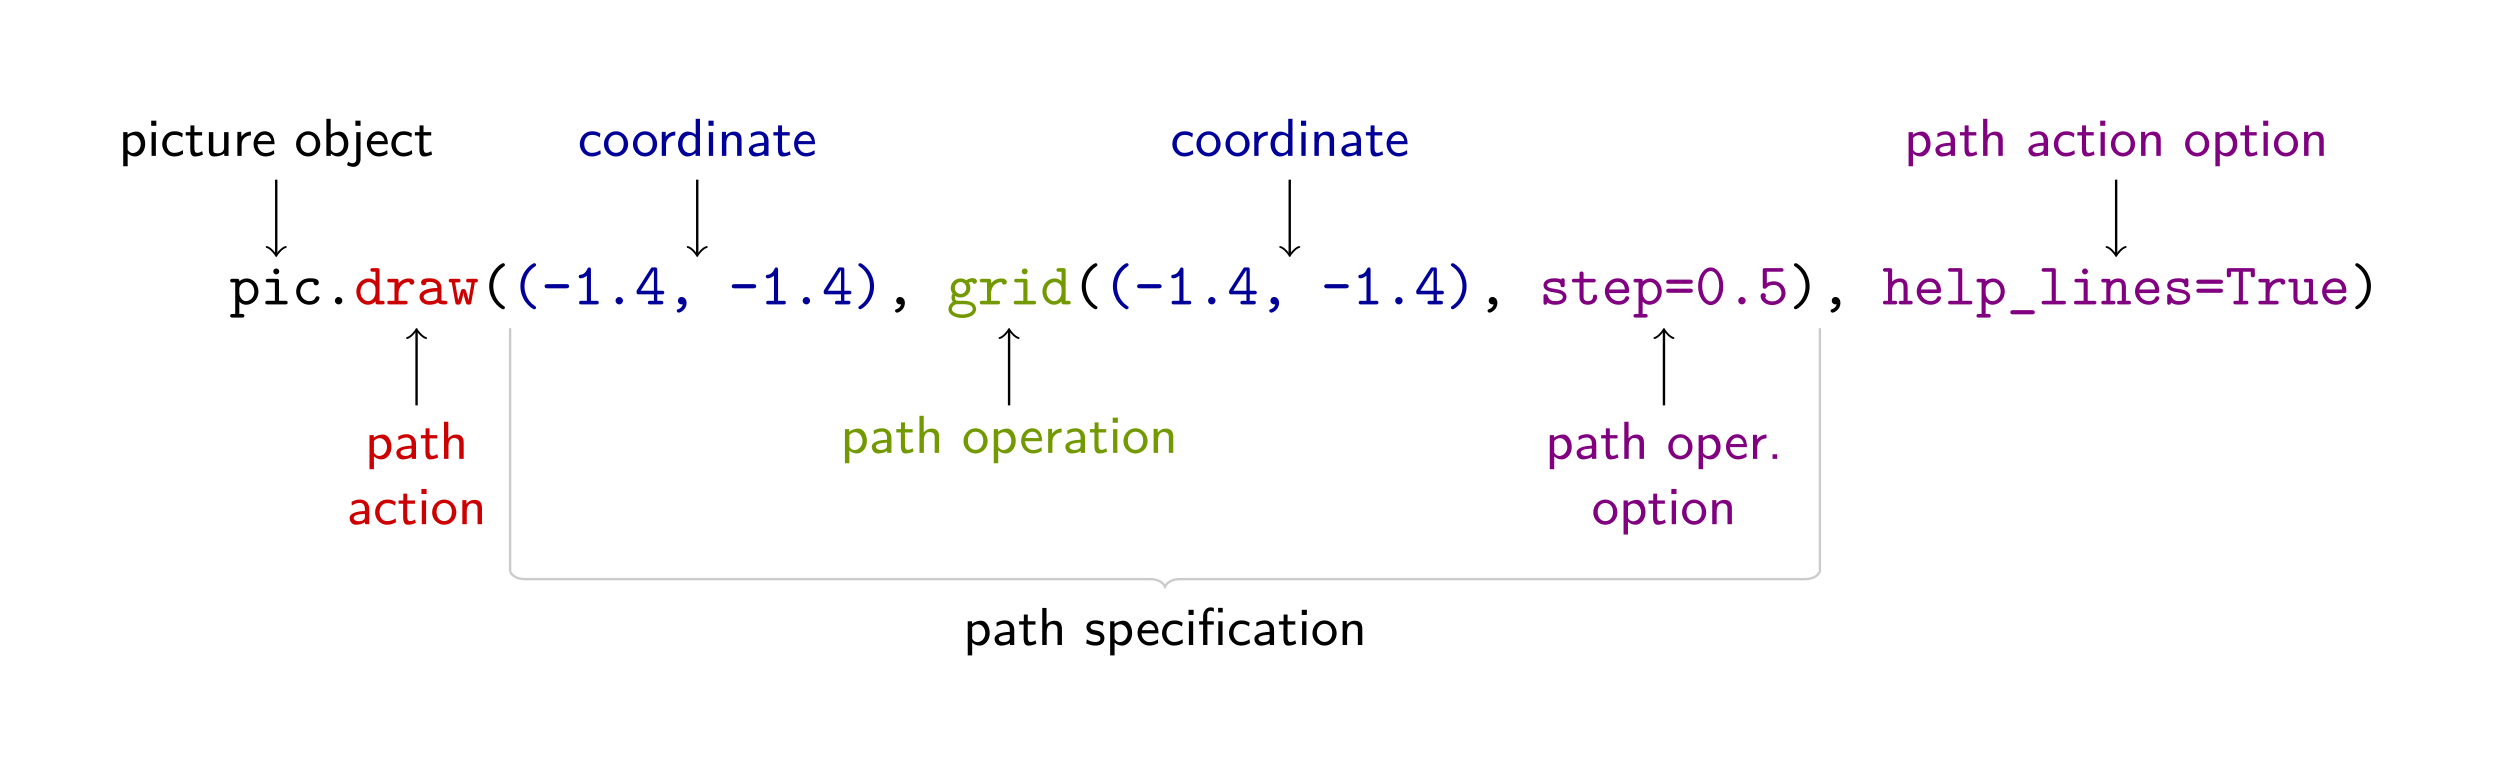 <?xml version="1.0" encoding="UTF-8" standalone="no"?>
<!DOCTYPE svg PUBLIC "-//W3C//DTD SVG 1.1//EN" "http://www.w3.org/Graphics/SVG/1.1/DTD/svg11.dtd">
<svg xmlns="http://www.w3.org/2000/svg" xmlns:xlink="http://www.w3.org/1999/xlink" version="1.1" width="419.31pt" height="129.85pt" viewBox="0 0 419.31 129.85">
<g enable-background="new">
<symbol id="font_0_54">
<path d="M .476 .438 C .476 .561 .387 .659 .281 .659 C .233 .659 .188 .641 .154 .61 C .154 .639 .152 .653 .114 .653 L .041 .653 C .025 .653 0 .653 0 .622 C 0 .592 .026 .592 .04 .592 L .085 .592 L .085 .061 L .041 .061 C .025 .061 0 .061 0 .03 C 0 0 .026 0 .04 0 L .199 0 C .213 0 .239 0 .239 .03 C .239 .061 .214 .061 .198 .061 L .154 .061 L .154 .267 C .195 .225 .238 .216 .27 .216 C .379 .216 .476 .311 .476 .438 M .407 .438 C .407 .342 .337 .277 .267 .277 C .189 .277 .154 .365 .154 .413 L .154 .486 C .154 .545 .212 .598 .275 .598 C .349 .598 .407 .525 .407 .438 Z "/>
</symbol>
<symbol id="font_0_42">
<path d="M .377 .03 C .377 .061 .351 .061 .336 .061 L .231 .061 L .231 .39 C .231 .421 .225 .431 .191 .431 L .049 .431 C .034 .431 .008 .431 .008 .401 C .008 .37 .034 .37 .049 .37 L .162 .37 L .162 .061 L .041 .061 C .025 .061 0 .061 0 .03 C 0 0 .026 0 .041 0 L .336 0 C .351 0 .377 0 .377 .03 M .235 .555 C .235 .583 .213 .605 .185 .605 C .157 .605 .135 .583 .135 .555 C .135 .527 .157 .505 .185 .505 C .213 .505 .235 .527 .235 .555 Z "/>
</symbol>
<symbol id="font_0_2b">
<path d="M .393 .115 C .393 .143 .364 .143 .358 .143 C .342 .143 .332 .141 .325 .121 C .319 .108 .3 .061 .226 .061 C .141 .061 .069 .131 .069 .222 C .069 .27 .097 .385 .232 .385 C .253 .385 .292 .385 .292 .376 C .293 .341 .312 .327 .336 .327 C .36 .327 .381 .344 .381 .373 C .381 .446 .277 .446 .232 .446 C .06 .446 0 .31 0 .222 C 0 .102 .094 0 .22 0 C .359 0 .393 .098 .393 .115 Z "/>
</symbol>
<use xlink:href="#font_0_54" transform="matrix(9.963,0,0,-9.963,38.605,53.267)"/>
<use xlink:href="#font_0_42" transform="matrix(9.963,0,0,-9.963,44.492,51.055)"/>
<use xlink:href="#font_0_2b" transform="matrix(9.963,0,0,-9.963,49.673,51.115)"/>
<symbol id="font_0_58">
<path d="M .125 .062 C .125 .099 .095 .125 .063 .125 C .025 .125 0 .094 0 .063 C 0 .026 .03 0 .062 0 C .1 0 .125 .031 .125 .062 Z "/>
</symbol>
<use xlink:href="#font_0_58" transform="matrix(9.963,0,0,-9.963,56.17,51.055)"/>
<symbol id="font_0_2f">
<path d="M .476 .037 C .476 .067 .45 .067 .436 .067 L .391 .067 L .391 .576 C .391 .607 .385 .617 .351 .617 L .278 .617 C .262 .617 .237 .617 .237 .586 C .237 .556 .263 .556 .277 .556 L .322 .556 L .322 .398 C .289 .427 .248 .443 .205 .443 C .096 .443 0 .348 0 .221 C 0 .097 .09 0 .196 0 C .252 0 .294 .027 .322 .056 C .322 .02 .322 .006 .362 .006 L .435 .006 C .451 .006 .476 .006 .476 .037 M .322 .2 C .322 .144 .277 .061 .2 .061 C .129 .061 .069 .132 .069 .221 C .069 .317 .139 .382 .209 .382 C .273 .382 .322 .326 .322 .271 L .322 .2 Z "/>
</symbol>
<symbol id="font_0_60">
<path d="M .455 .375 C .455 .395 .443 .437 .36 .437 C .309 .437 .245 .419 .19 .356 L .19 .39 C .19 .421 .184 .431 .15 .431 L .04 .431 C .025 .431 0 .431 0 .401 C 0 .37 .024 .37 .04 .37 L .121 .37 L .121 .061 L .04 .061 C .025 .061 0 .061 0 .031 C 0 0 .024 0 .04 0 L .301 0 C .316 0 .342 0 .342 .03 C .342 .061 .316 .061 .301 .061 L .19 .061 L .19 .186 C .19 .28 .249 .376 .37 .376 C .371 .352 .388 .332 .413 .332 C .435 .332 .455 .348 .455 .375 Z "/>
</symbol>
<symbol id="font_0_1c">
<path d="M .469 .037 C .469 .067 .444 .067 .429 .067 C .387 .067 .377 .072 .369 .075 L .369 .291 C .369 .362 .315 .446 .171 .446 C .128 .446 .026 .446 .026 .373 C .026 .343 .047 .327 .071 .327 C .086 .327 .114 .336 .115 .373 C .115 .381 .116 .382 .136 .384 C .15 .385 .163 .385 .172 .385 C .248 .385 .3 .354 .3 .283 C .123 .28 0 .23 0 .134 C 0 .065 .063 0 .165 0 C .202 0 .264 .007 .311 .038 C .333 .007 .381 .006 .419 .006 C .447 .006 .469 .006 .469 .037 M .3 .14 C .3 .117 .3 .096 .261 .078 C .225 .061 .18 .061 .172 .061 C .11 .061 .069 .095 .069 .134 C .069 .183 .155 .22 .3 .224 L .3 .14 Z "/>
</symbol>
<symbol id="font_0_72">
<path d="M .492 .405 C .492 .435 .468 .435 .45 .435 L .335 .435 C .317 .435 .293 .435 .293 .405 C .293 .374 .316 .374 .335 .374 L .384 .374 L .334 .076 L .333 .076 C .329 .102 .316 .148 .304 .189 C .286 .252 .283 .263 .248 .263 C .238 .263 .219 .263 .208 .241 C .205 .234 .165 .096 .161 .076 L .16 .076 L .108 .374 L .157 .374 C .175 .374 .199 .374 .199 .404 C .199 .435 .176 .435 .157 .435 L .042 .435 C .024 .435 0 .435 0 .405 C 0 .374 .021 .374 .051 .374 L .111 .038 C .115 .015 .118 0 .158 0 C .198 0 .201 .009 .219 .07 C .244 .158 .245 .172 .248 .194 L .249 .194 C .254 .142 .291 .025 .295 .017 C .307 0 .325 0 .337 0 C .374 0 .377 .016 .381 .038 L .441 .374 C .471 .374 .492 .374 .492 .405 Z "/>
</symbol>
<use xlink:href="#font_0_2f" transform="matrix(9.963,0,0,-9.963,59.766,51.115)" fill="#cc0000"/>
<use xlink:href="#font_0_60" transform="matrix(9.963,0,0,-9.963,64.956,51.055)" fill="#cc0000"/>
<use xlink:href="#font_0_1c" transform="matrix(9.963,0,0,-9.963,70.366,51.115)" fill="#cc0000"/>
<use xlink:href="#font_0_72" transform="matrix(9.963,0,0,-9.963,75.257,51.095)" fill="#cc0000"/>
<symbol id="font_0_55">
<path d="M .264 .028 C .264 .043 .257 .047 .239 .059 C .115 .143 .069 .276 .069 .388 C .069 .488 .107 .627 .241 .718 C .257 .729 .264 .733 .264 .748 C .264 .756 .259 .776 .233 .776 C .204 .776 0 .644 0 .388 C 0 .269 .046 .179 .081 .129 C .134 .056 .209 0 .233 0 C .259 0 .264 .02 .264 .028 Z "/>
</symbol>
<use xlink:href="#font_0_55" transform="matrix(9.963,0,0,-9.963,82.053,51.872)"/>
<symbol id="font_0_40">
<path d="M .412 .035 C .412 .07 .377 .07 .365 .07 L .047 .07 C .035 .07 0 .07 0 .035 C 0 0 .035 0 .047 0 L .365 0 C .377 0 .412 0 .412 .035 Z "/>
</symbol>
<symbol id="font_0_52">
<path d="M .337 .03 C .337 .061 .313 .061 .297 .061 L .206 .061 L .206 .581 C .206 .597 .206 .622 .176 .622 C .157 .622 .151 .61 .146 .598 C .108 .513 .056 .502 .037 .5 C .021 .499 0 .497 0 .469 C 0 .444 .018 .439 .033 .439 C .052 .439 .093 .445 .137 .483 L .137 .061 L .046 .061 C .03 .061 .006 .061 .006 .03 C .006 0 .031 0 .046 0 L .297 0 C .312 0 .337 0 .337 .03 Z "/>
</symbol>
<symbol id="font_0_39">
<path d="M .466 .199 C .466 .23 .442 .23 .426 .23 L .348 .23 L .348 .582 C .348 .615 .341 .623 .307 .623 L .279 .623 C .255 .623 .25 .622 .237 .602 L .009 .244 C 0 .231 0 .229 0 .209 C 0 .176 .009 .169 .04 .169 L .292 .169 L .292 .061 L .23 .061 C .214 .061 .19 .061 .19 .03 C .19 0 .215 0 .23 0 L .41 0 C .425 0 .45 0 .45 .03 C .45 .061 .426 .061 .41 .061 L .348 .061 L .348 .169 L .426 .169 C .441 .169 .466 .169 .466 .199 M .292 .23 L .07 .23 L .292 .579 L .292 .23 Z "/>
</symbol>
<symbol id="font_0_2d">
<path d="M .166 .164 C .166 .225 .127 .264 .083 .264 C .043 .264 .02 .234 .02 .202 C .02 .164 .049 .139 .082 .139 C .088 .139 .095 .14 .102 .142 C .087 .08 .04 .064 .028 .06 C .018 .057 0 .052 0 .032 C 0 .017 .015 0 .032 0 C .064 0 .166 .054 .166 .164 Z "/>
</symbol>
<symbol id="font_0_56">
<path d="M .264 .388 C .264 .507 .218 .597 .183 .647 C .13 .72 .055 .776 .031 .776 C .006 .776 0 .756 0 .748 C 0 .733 .011 .726 .016 .723 C .18 .614 .195 .453 .195 .388 C .195 .288 .158 .149 .023 .058 C .008 .048 0 .043 0 .028 C 0 .02 .006 0 .031 0 C .06 0 .264 .132 .264 .388 Z "/>
</symbol>
<use xlink:href="#font_0_55" transform="matrix(9.963,0,0,-9.963,87.283,51.872)" fill="#000099"/>
<use xlink:href="#font_0_40" transform="matrix(9.963,0,0,-9.963,91.347,48.355)" fill="#000099"/>
<use xlink:href="#font_0_52" transform="matrix(9.963,0,0,-9.963,97.066,51.055)" fill="#000099"/>
<use xlink:href="#font_0_58" transform="matrix(9.963,0,0,-9.963,103.243,51.055)" fill="#000099"/>
<use xlink:href="#font_0_39" transform="matrix(9.963,0,0,-9.963,106.769,51.055)" fill="#000099"/>
<use xlink:href="#font_0_2d" transform="matrix(9.963,0,0,-9.963,113.504,52.44)" fill="#000099"/>
<use xlink:href="#font_0_40" transform="matrix(9.963,0,0,-9.963,122.729,48.355)" fill="#000099"/>
<use xlink:href="#font_0_52" transform="matrix(9.963,0,0,-9.963,128.448,51.055)" fill="#000099"/>
<use xlink:href="#font_0_58" transform="matrix(9.963,0,0,-9.963,134.625,51.055)" fill="#000099"/>
<use xlink:href="#font_0_39" transform="matrix(9.963,0,0,-9.963,138.152,51.055)" fill="#000099"/>
<use xlink:href="#font_0_56" transform="matrix(9.963,0,0,-9.963,143.97,51.872)" fill="#000099"/>
<use xlink:href="#font_0_2d" transform="matrix(9.963,0,0,-9.963,150.118,52.44)"/>
<symbol id="font_0_3b">
<path d="M .48 .617 C .48 .64 .461 .671 .407 .671 C .396 .671 .347 .67 .301 .636 C .285 .647 .25 .666 .204 .666 C .11 .666 .039 .591 .039 .506 C .039 .463 .056 .43 .071 .411 C .06 .395 .051 .373 .051 .343 C .051 .308 .065 .283 .074 .271 C 0 .226 0 .158 0 .147 C 0 .061 .105 0 .233 0 C .361 0 .466 .062 .466 .147 C .466 .184 .448 .234 .397 .261 C .384 .268 .342 .29 .252 .29 L .182 .29 C .174 .29 .161 .29 .153 .292 C .138 .292 .132 .292 .12 .306 C .109 .32 .108 .342 .108 .342 C .108 .346 .11 .36 .114 .37 C .117 .368 .155 .345 .204 .345 C .296 .345 .369 .417 .369 .506 C .369 .536 .36 .565 .343 .593 C .364 .605 .388 .609 .401 .61 C .407 .583 .43 .576 .44 .576 C .457 .576 .48 .588 .48 .617 M .3 .506 C .3 .449 .256 .405 .204 .405 C .15 .405 .108 .452 .108 .505 C .108 .562 .152 .606 .204 .606 C .258 .606 .3 .559 .3 .506 M .408 .147 C .408 .103 .333 .06 .233 .06 C .133 .06 .058 .103 .058 .147 C .058 .165 .067 .197 .099 .217 C .124 .233 .133 .233 .206 .233 C .295 .233 .408 .233 .408 .147 Z "/>
</symbol>
<use xlink:href="#font_0_3b" transform="matrix(9.963,0,0,-9.963,159.075,53.336)" fill="#739900"/>
<use xlink:href="#font_0_60" transform="matrix(9.963,0,0,-9.963,164.335,51.055)" fill="#739900"/>
<use xlink:href="#font_0_42" transform="matrix(9.963,0,0,-9.963,170.024,51.055)" fill="#739900"/>
<use xlink:href="#font_0_2f" transform="matrix(9.963,0,0,-9.963,174.836,51.115)" fill="#739900"/>
<use xlink:href="#font_0_55" transform="matrix(9.963,0,0,-9.963,181.432,51.872)"/>
<use xlink:href="#font_0_55" transform="matrix(9.963,0,0,-9.963,186.662,51.872)" fill="#000099"/>
<use xlink:href="#font_0_40" transform="matrix(9.963,0,0,-9.963,190.726,48.355)" fill="#000099"/>
<use xlink:href="#font_0_52" transform="matrix(9.963,0,0,-9.963,196.445,51.055)" fill="#000099"/>
<use xlink:href="#font_0_58" transform="matrix(9.963,0,0,-9.963,202.622,51.055)" fill="#000099"/>
<use xlink:href="#font_0_39" transform="matrix(9.963,0,0,-9.963,206.148,51.055)" fill="#000099"/>
<use xlink:href="#font_0_2d" transform="matrix(9.963,0,0,-9.963,212.883,52.44)" fill="#000099"/>
<use xlink:href="#font_0_40" transform="matrix(9.963,0,0,-9.963,222.108,48.355)" fill="#000099"/>
<use xlink:href="#font_0_52" transform="matrix(9.963,0,0,-9.963,227.827,51.055)" fill="#000099"/>
<use xlink:href="#font_0_58" transform="matrix(9.963,0,0,-9.963,234.004,51.055)" fill="#000099"/>
<use xlink:href="#font_0_39" transform="matrix(9.963,0,0,-9.963,237.531,51.055)" fill="#000099"/>
<use xlink:href="#font_0_56" transform="matrix(9.963,0,0,-9.963,243.349,51.872)" fill="#000099"/>
<use xlink:href="#font_0_2d" transform="matrix(9.963,0,0,-9.963,249.496,52.44)"/>
<symbol id="font_0_62">
<path d="M .387 .131 C .387 .235 .258 .256 .226 .261 L .158 .273 C .129 .277 .061 .289 .061 .328 C .061 .354 .093 .385 .188 .385 C .271 .385 .285 .355 .288 .329 C .289 .312 .291 .295 .322 .295 C .357 .295 .357 .316 .357 .336 L .357 .405 C .357 .421 .357 .446 .327 .446 C .303 .446 .299 .432 .297 .425 C .253 .446 .209 .446 .19 .446 C .023 .446 0 .364 0 .328 C 0 .236 .105 .219 .197 .205 C .246 .197 .326 .184 .326 .131 C .326 .094 .289 .061 .198 .061 C .151 .061 .095 .072 .07 .15 C .065 .168 .061 .179 .035 .179 C 0 .179 0 .158 0 .138 L 0 .041 C 0 .025 0 0 .03 0 C .039 0 .055 .001 .067 .038 C .116 .002 .169 0 .197 0 C .355 0 .387 .083 .387 .131 Z "/>
</symbol>
<symbol id="font_0_69">
<path d="M .424 .132 C .424 .15 .424 .171 .389 .171 C .356 .171 .355 .15 .355 .133 C .354 .071 .297 .061 .274 .061 C .197 .061 .197 .113 .197 .138 L .197 .376 L .361 .376 C .376 .376 .401 .376 .401 .406 C .401 .437 .377 .437 .361 .437 L .197 .437 L .197 .519 C .197 .538 .197 .56 .163 .56 C .128 .56 .128 .539 .128 .519 L .128 .437 L .041 .437 C .025 .437 0 .437 0 .406 C 0 .376 .025 .376 .04 .376 L .128 .376 L .128 .132 C .128 .036 .196 0 .269 0 C .343 0 .424 .043 .424 .132 Z "/>
</symbol>
<symbol id="font_0_32">
<path d="M .409 .115 C .409 .143 .38 .143 .374 .143 C .356 .143 .348 .14 .341 .121 C .319 .07 .265 .061 .237 .061 C .162 .061 .087 .111 .071 .197 L .369 .197 C .39 .197 .409 .197 .409 .234 C .409 .348 .345 .446 .215 .446 C .096 .446 0 .346 0 .223 C 0 .101 .101 0 .23 0 C .362 0 .409 .09 .409 .115 M .338 .257 L .072 .257 C .086 .33 .145 .385 .215 .385 C .267 .385 .329 .36 .338 .257 Z "/>
</symbol>
<symbol id="font_0_34">
<path d="M .448 .187 C .448 .222 .411 .222 .397 .222 L .051 .222 C .037 .222 0 .222 0 .187 C 0 .152 .033 .152 .045 .152 L .403 .152 C .415 .152 .448 .152 .448 .187 M .448 .035 C .448 .07 .415 .07 .403 .07 L .045 .07 C .033 .07 0 .07 0 .035 C 0 0 .037 0 .051 0 L .397 0 C .411 0 .448 0 .448 .035 Z "/>
</symbol>
<symbol id="font_0_79">
<path d="M .424 .316 C .424 .502 .322 .633 .212 .633 C .1 .633 0 .499 0 .317 C 0 .131 .102 0 .212 0 C .324 0 .424 .134 .424 .316 M .355 .327 C .355 .179 .29 .061 .212 .061 C .134 .061 .069 .179 .069 .327 C .069 .473 .138 .572 .212 .572 C .285 .572 .355 .474 .355 .327 Z "/>
</symbol>
<symbol id="font_0_38">
<path d="M .42 .201 C .42 .302 .343 .4 .225 .4 C .19 .4 .146 .393 .105 .371 L .105 .561 L .345 .561 C .36 .561 .385 .561 .385 .591 C .385 .622 .361 .622 .345 .622 L .076 .622 C .043 .622 .036 .613 .036 .581 L .036 .315 C .036 .297 .036 .274 .068 .274 C .086 .274 .09 .279 .098 .289 C .125 .321 .166 .339 .224 .339 C .306 .339 .351 .266 .351 .201 C .351 .121 .28 .061 .196 .061 C .168 .061 .104 .069 .076 .124 C .081 .129 .089 .136 .089 .156 C .089 .185 .066 .201 .045 .201 C .03 .201 0 .192 0 .153 C 0 .07 .084 0 .196 0 C .321 0 .42 .09 .42 .201 Z "/>
</symbol>
<use xlink:href="#font_0_62" transform="matrix(9.963,0,0,-9.963,258.881,51.115)" fill="#800080"/>
<use xlink:href="#font_0_69" transform="matrix(9.963,0,0,-9.963,263.643,51.115)" fill="#800080"/>
<use xlink:href="#font_0_32" transform="matrix(9.963,0,0,-9.963,269.173,51.115)" fill="#800080"/>
<use xlink:href="#font_0_54" transform="matrix(9.963,0,0,-9.963,273.975,53.267)" fill="#800080"/>
<use xlink:href="#font_0_34" transform="matrix(9.963,0,0,-9.963,279.464,49.112)" fill="#800080"/>
<use xlink:href="#font_0_79" transform="matrix(9.963,0,0,-9.963,284.814,51.165)" fill="#800080"/>
<use xlink:href="#font_0_58" transform="matrix(9.963,0,0,-9.963,291.539,51.055)" fill="#800080"/>
<use xlink:href="#font_0_38" transform="matrix(9.963,0,0,-9.963,295.295,51.165)" fill="#800080"/>
<use xlink:href="#font_0_56" transform="matrix(9.963,0,0,-9.963,300.885,51.872)"/>
<use xlink:href="#font_0_2d" transform="matrix(9.963,0,0,-9.963,307.031,52.44)"/>
<symbol id="font_0_3f">
<path d="M .5 .03 C .5 .061 .475 .061 .459 .061 L .415 .061 L .415 .293 C .415 .394 .364 .437 .285 .437 C .218 .437 .173 .403 .154 .384 L .154 .57 C .154 .601 .148 .611 .114 .611 L .041 .611 C .025 .611 0 .611 0 .58 C 0 .55 .026 .55 .04 .55 L .085 .55 L .085 .061 L .041 .061 C .025 .061 0 .061 0 .03 C 0 0 .026 0 .04 0 L .199 0 C .213 0 .239 0 .239 .03 C .239 .061 .214 .061 .198 .061 L .154 .061 L .154 .238 C .154 .338 .228 .376 .279 .376 C .332 .376 .346 .348 .346 .288 L .346 .061 L .307 .061 C .291 .061 .266 .061 .266 .03 C .266 0 .293 0 .307 0 L .46 0 C .474 0 .5 0 .5 .03 Z "/>
</symbol>
<symbol id="font_0_48">
<path d="M .409 .03 C .409 .061 .385 .061 .369 .061 L .239 .061 L .239 .57 C .239 .601 .233 .611 .199 .611 L .041 .611 C .025 .611 0 .611 0 .58 C 0 .55 .026 .55 .04 .55 L .17 .55 L .17 .061 L .041 .061 C .025 .061 0 .061 0 .03 C 0 0 .026 0 .04 0 L .369 0 C .384 0 .409 0 .409 .03 Z "/>
</symbol>
<symbol id="font_0_6e">
<path d="M .412 .035 C .412 .07 .377 .07 .365 .07 L .047 .07 C .035 .07 0 .07 0 .035 C 0 0 .035 0 .047 0 L .365 0 C .377 0 .412 0 .412 .035 Z "/>
</symbol>
<symbol id="font_0_4d">
<path d="M .5 .03 C .5 .061 .475 .061 .459 .061 L .415 .061 L .415 .293 C .415 .394 .364 .437 .285 .437 C .218 .437 .173 .403 .154 .384 C .154 .416 .154 .431 .114 .431 L .041 .431 C .025 .431 0 .431 0 .4 C 0 .37 .026 .37 .04 .37 L .085 .37 L .085 .061 L .041 .061 C .025 .061 0 .061 0 .03 C 0 0 .026 0 .04 0 L .199 0 C .213 0 .239 0 .239 .03 C .239 .061 .214 .061 .198 .061 L .154 .061 L .154 .238 C .154 .338 .228 .376 .279 .376 C .332 .376 .346 .348 .346 .288 L .346 .061 L .307 .061 C .291 .061 .266 .061 .266 .03 C .266 0 .293 0 .307 0 L .46 0 C .474 0 .5 0 .5 .03 Z "/>
</symbol>
<symbol id="font_0_68">
<path d="M .472 .497 L .472 .57 C .472 .601 .466 .611 .432 .611 L .041 .611 C .008 .611 0 .603 0 .57 L 0 .497 C 0 .478 0 .456 .034 .456 C .069 .456 .069 .477 .069 .497 L .069 .55 L .202 .55 L .202 .061 L .15 .061 C .135 .061 .11 .061 .11 .031 C .11 0 .134 0 .15 0 L .323 0 C .338 0 .363 0 .363 .03 C .363 .061 .339 .061 .323 .061 L .271 .061 L .271 .55 L .403 .55 L .403 .497 C .403 .478 .403 .456 .437 .456 C .472 .456 .472 .477 .472 .497 Z "/>
</symbol>
<symbol id="font_0_6d">
<path d="M .5 .037 C .5 .067 .474 .067 .46 .067 L .415 .067 L .415 .396 C .415 .427 .409 .437 .375 .437 L .302 .437 C .286 .437 .261 .437 .261 .406 C .261 .376 .287 .376 .301 .376 L .346 .376 L .346 .163 C .346 .073 .265 .061 .233 .061 C .154 .061 .154 .094 .154 .126 L .154 .396 C .154 .427 .148 .437 .114 .437 L .041 .437 C .025 .437 0 .437 0 .406 C 0 .376 .026 .376 .04 .376 L .085 .376 L .085 .12 C .085 .024 .154 0 .227 0 C .268 0 .309 .01 .346 .038 C .347 .006 .368 .006 .386 .006 L .459 .006 C .475 .006 .5 .006 .5 .037 Z "/>
</symbol>
<use xlink:href="#font_0_3f" transform="matrix(9.963,0,0,-9.963,315.819,51.055)" fill="#800080"/>
<use xlink:href="#font_0_32" transform="matrix(9.963,0,0,-9.963,321.477,51.115)" fill="#800080"/>
<use xlink:href="#font_0_48" transform="matrix(9.963,0,0,-9.963,326.738,51.055)" fill="#800080"/>
<use xlink:href="#font_0_54" transform="matrix(9.963,0,0,-9.963,331.51,53.267)" fill="#800080"/>
<use xlink:href="#font_0_6e" transform="matrix(9.963,0,0,-9.963,337.178,52.719)" fill="#800080"/>
<use xlink:href="#font_0_48" transform="matrix(9.963,0,0,-9.963,342.429,51.055)" fill="#800080"/>
<use xlink:href="#font_0_42" transform="matrix(9.963,0,0,-9.963,347.858,51.055)" fill="#800080"/>
<use xlink:href="#font_0_4d" transform="matrix(9.963,0,0,-9.963,352.431,51.055)" fill="#800080"/>
<use xlink:href="#font_0_32" transform="matrix(9.963,0,0,-9.963,358.09,51.115)" fill="#800080"/>
<use xlink:href="#font_0_62" transform="matrix(9.963,0,0,-9.963,363.49,51.115)" fill="#800080"/>
<use xlink:href="#font_0_34" transform="matrix(9.963,0,0,-9.963,368.381,49.112)" fill="#800080"/>
<use xlink:href="#font_0_68" transform="matrix(9.963,0,0,-9.963,373.492,51.055)" fill="#800080"/>
<use xlink:href="#font_0_60" transform="matrix(9.963,0,0,-9.963,378.782,51.055)" fill="#800080"/>
<use xlink:href="#font_0_6d" transform="matrix(9.963,0,0,-9.963,383.813,51.115)" fill="#800080"/>
<use xlink:href="#font_0_32" transform="matrix(9.963,0,0,-9.963,389.472,51.115)" fill="#800080"/>
<use xlink:href="#font_0_56" transform="matrix(9.963,0,0,-9.963,395.033,51.872)"/>
<path transform="matrix(1,0,0,-1,46.331,49.147)" stroke-width=".399" stroke-linecap="butt" stroke-miterlimit="10" stroke-linejoin="miter" fill="none" stroke="#000000" d="M 0 6.521 L 0 19.014 "/>
<path transform="matrix(0,1,1,0,46.331,42.626)" stroke-width=".319" stroke-linecap="round" stroke-linejoin="round" fill="none" stroke="#000000" d="M -1.196 1.594 C -1.096 .996 0 .1 .299 0 C 0 -.1 -1.096 -.996 -1.196 -1.594 "/>
<symbol id="font_1_54">
<path d="M .411 .417 C .411 .537 .348 .649 .251 .649 C .223 .649 .149 .644 .08 .59 L .08 .638 L 0 .638 L 0 0 L .083 0 L .083 .24 C .12 .205 .17 .183 .222 .183 C .323 .183 .411 .282 .411 .417 M .328 .416 C .328 .32 .258 .248 .18 .248 C .148 .248 .112 .261 .083 .31 L .083 .526 C .096 .544 .133 .581 .19 .581 C .265 .581 .328 .51 .328 .416 Z "/>
</symbol>
<symbol id="font_1_42">
<path d="M .087 0 L .087 .444 L .007 .444 L .007 0 L .087 0 M .096 .563 L .096 .659 L 0 .659 L 0 .563 L .096 .563 Z "/>
</symbol>
<symbol id="font_1_2b">
<path d="M .391 .048 L .385 .119 C .337 .086 .284 .068 .224 .068 C .139 .068 .083 .139 .083 .234 C .083 .311 .121 .404 .228 .404 C .291 .404 .323 .392 .373 .358 L .386 .428 C .33 .46 .299 .472 .227 .472 C .085 .472 0 .352 0 .233 C 0 .109 .093 0 .223 0 C .293 0 .346 .021 .391 .048 Z "/>
</symbol>
<symbol id="font_1_69">
<path d="M .323 .037 L .306 .1 C .28 .08 .245 .068 .214 .068 C .175 .068 .162 .103 .162 .155 L .162 .393 L .306 .393 L .306 .455 L .162 .455 L .162 .582 L .088 .582 L .088 .455 L 0 .455 L 0 .393 L .085 .393 L .085 .137 C .085 .078 .098 0 .171 0 C .215 0 .267 .009 .323 .037 Z "/>
</symbol>
<symbol id="font_1_6d">
<path d="M .368 .011 L .368 .455 L .285 .455 L .285 .166 C .285 .086 .222 .059 .162 .059 C .09 .059 .083 .082 .083 .125 L .083 .455 L 0 .455 L 0 .12 C 0 .035 .034 0 .105 0 C .163 0 .241 .017 .288 .059 L .288 .011 L .368 .011 Z "/>
</symbol>
<symbol id="font_1_60">
<path d="M .253 .383 L .253 .455 C .181 .454 .115 .418 .074 .359 L .074 .45 L 0 .45 L 0 0 L .08 0 L .08 .213 C .08 .318 .162 .382 .253 .383 Z "/>
</symbol>
<symbol id="font_1_32">
<path d="M .392 .23 C .392 .261 .391 .337 .352 .397 C .31 .46 .246 .472 .208 .472 C .092 .472 0 .365 0 .237 C 0 .105 .098 0 .223 0 C .271 0 .329 .012 .387 .049 L .381 .118 C .318 .073 .259 .065 .224 .065 C .141 .065 .077 .138 .074 .23 L .392 .23 M .332 .289 L .08 .289 C .096 .353 .145 .407 .208 .407 C .245 .407 .313 .39 .332 .289 Z "/>
</symbol>
<symbol id="font_1_51">
<path d="M .453 .231 C .453 .362 .353 .472 .226 .472 C .102 .472 0 .364 0 .231 C 0 .099 .105 0 .226 0 C .35 0 .453 .101 .453 .231 M .37 .241 C .37 .125 .3 .068 .227 .068 C .15 .068 .083 .128 .083 .241 C .083 .358 .158 .407 .226 .407 C .298 .407 .37 .356 .37 .241 Z "/>
</symbol>
<symbol id="font_1_23">
<path d="M .411 .234 C .411 .355 .345 .466 .247 .466 C .22 .466 .148 .461 .08 .408 L .08 .705 L 0 .705 L 0 .011 L .083 .011 L .083 .058 C .096 .044 .147 0 .221 0 C .325 0 .411 .101 .411 .234 M .328 .234 C .328 .105 .242 .065 .181 .065 C .117 .065 .088 .118 .083 .127 L .083 .345 C .098 .366 .134 .401 .191 .401 C .251 .401 .328 .359 .328 .234 Z "/>
</symbol>
<symbol id="font_1_44">
<path d="M .254 .146 L .254 .649 L .174 .649 L .174 .137 C .174 .071 .114 .068 .098 .068 C .07 .068 .045 .079 .023 .099 L 0 .034 C .05 .006 .098 0 .124 0 C .192 0 .254 .054 .254 .146 M .254 .768 L .254 .864 L .158 .864 L .158 .768 L .254 .768 Z "/>
</symbol>
<use xlink:href="#font_1_54" transform="matrix(8.966,0,0,-8.966,20.669,27.887)"/>
<use xlink:href="#font_1_42" transform="matrix(8.966,0,0,-8.966,25.359,26.148)"/>
<use xlink:href="#font_1_2b" transform="matrix(8.966,0,0,-8.966,27.206,26.247)"/>
<use xlink:href="#font_1_69" transform="matrix(8.966,0,0,-8.966,31.151,26.247)"/>
<use xlink:href="#font_1_6d" transform="matrix(8.966,0,0,-8.966,35.033,26.247)"/>
<use xlink:href="#font_1_60" transform="matrix(8.966,0,0,-8.966,39.812,26.148)"/>
<use xlink:href="#font_1_32" transform="matrix(8.966,0,0,-8.966,42.529,26.247)"/>
<use xlink:href="#font_1_51" transform="matrix(8.966,0,0,-8.966,49.658,26.247)"/>
<use xlink:href="#font_1_23" transform="matrix(8.966,0,0,-8.966,54.742,26.247)"/>
<use xlink:href="#font_1_44" transform="matrix(8.966,0,0,-8.966,58.194,27.986)"/>
<use xlink:href="#font_1_32" transform="matrix(8.966,0,0,-8.966,61.529,26.247)"/>
<use xlink:href="#font_1_2b" transform="matrix(8.966,0,0,-8.966,65.636,26.247)"/>
<use xlink:href="#font_1_69" transform="matrix(8.966,0,0,-8.966,69.581,26.247)"/>
<path transform="matrix(1,0,0,-1,46.331,49.147)" stroke-width=".399" stroke-linecap="butt" stroke-miterlimit="10" stroke-linejoin="miter" fill="none" stroke="#000000" d="M 23.537 -6.351 L 23.537 -18.845 "/>
<path transform="matrix(0,-1,-1,-0,69.868,55.498)" stroke-width=".319" stroke-linecap="round" stroke-linejoin="round" fill="none" stroke="#000000" d="M -1.196 1.594 C -1.096 .996 0 .1 .299 0 C 0 -.1 -1.096 -.996 -1.196 -1.594 "/>
<symbol id="font_1_1c">
<path d="M .368 .011 L .368 .3 C .368 .399 .295 .472 .196 .472 C .131 .472 .083 .455 .035 .428 L .041 .357 C .091 .394 .14 .409 .195 .409 C .251 .409 .285 .364 .285 .299 L .285 .257 C .113 .253 0 .208 0 .127 C 0 .08 .031 0 .118 0 C .138 0 .225 .002 .288 .049 L .288 .011 L .368 .011 M .285 .151 C .285 .13 .285 .105 .249 .084 C .224 .069 .191 .065 .171 .065 C .12 .065 .077 .089 .077 .129 C .077 .2 .272 .203 .285 .203 L .285 .151 Z "/>
</symbol>
<symbol id="font_1_3f">
<path d="M .368 0 L .368 .297 C .368 .371 .348 .455 .227 .455 C .17 .455 .116 .428 .08 .383 L .08 .694 L 0 .694 L 0 0 L .083 0 L .083 .244 C .083 .31 .109 .39 .185 .39 C .285 .39 .285 .319 .285 .29 L .285 0 L .368 0 Z "/>
</symbol>
<symbol id="font_1_4d">
<path d="M .368 0 L .368 .297 C .368 .371 .348 .455 .227 .455 C .148 .455 .1 .409 .077 .379 L .077 .45 L 0 .45 L 0 0 L .083 0 L .083 .244 C .083 .31 .109 .39 .185 .39 C .285 .39 .285 .319 .285 .29 L .285 0 L .368 0 Z "/>
</symbol>
<use xlink:href="#font_1_54" transform="matrix(8.966,0,0,-8.966,61.973,78.697)" fill="#cc0000"/>
<use xlink:href="#font_1_1c" transform="matrix(8.966,0,0,-8.966,66.474,77.057)" fill="#cc0000"/>
<use xlink:href="#font_1_69" transform="matrix(8.966,0,0,-8.966,70.59,77.057)" fill="#cc0000"/>
<use xlink:href="#font_1_3f" transform="matrix(8.966,0,0,-8.966,74.472,76.958)" fill="#cc0000"/>
<use xlink:href="#font_1_1c" transform="matrix(8.966,0,0,-8.966,58.642,88.016)" fill="#cc0000"/>
<use xlink:href="#font_1_2b" transform="matrix(8.966,0,0,-8.966,62.91,88.016)" fill="#cc0000"/>
<use xlink:href="#font_1_69" transform="matrix(8.966,0,0,-8.966,66.855,88.016)" fill="#cc0000"/>
<use xlink:href="#font_1_42" transform="matrix(8.966,0,0,-8.966,70.684,87.917)" fill="#cc0000"/>
<use xlink:href="#font_1_51" transform="matrix(8.966,0,0,-8.966,72.477,88.016)" fill="#cc0000"/>
<use xlink:href="#font_1_4d" transform="matrix(8.966,0,0,-8.966,77.543,87.917)" fill="#cc0000"/>
<path transform="matrix(1,0,0,-1,46.331,49.147)" stroke-width=".399" stroke-linecap="butt" stroke-miterlimit="10" stroke-linejoin="miter" fill="none" stroke="#000000" d="M 169.99 6.521 L 169.99 19.014 "/>
<path transform="matrix(0,1,1,0,216.321,42.626)" stroke-width=".319" stroke-linecap="round" stroke-linejoin="round" fill="none" stroke="#000000" d="M -1.196 1.594 C -1.096 .996 0 .1 .299 0 C 0 -.1 -1.096 -.996 -1.196 -1.594 "/>
<symbol id="font_1_2f">
<path d="M .411 .011 L .411 .705 L .331 .705 L .331 .411 C .275 .458 .211 .466 .179 .466 C .078 .466 0 .361 0 .233 C 0 .104 .077 0 .175 0 C .205 0 .268 .007 .328 .063 L .328 .011 L .411 .011 M .328 .152 C .328 .133 .328 .131 .317 .117 C .29 .081 .256 .065 .22 .065 C .155 .065 .083 .112 .083 .232 C .083 .36 .168 .401 .231 .401 C .277 .401 .309 .375 .328 .349 L .328 .152 Z "/>
</symbol>
<use xlink:href="#font_1_2b" transform="matrix(8.966,0,0,-8.966,196.626,26.247)" fill="#000099"/>
<use xlink:href="#font_1_51" transform="matrix(8.966,0,0,-8.966,200.67,26.247)" fill="#000099"/>
<use xlink:href="#font_1_51" transform="matrix(8.966,0,0,-8.966,205.538,26.247)" fill="#000099"/>
<use xlink:href="#font_1_60" transform="matrix(8.966,0,0,-8.966,210.371,26.148)" fill="#000099"/>
<use xlink:href="#font_1_2f" transform="matrix(8.966,0,0,-8.966,213.097,26.247)" fill="#000099"/>
<use xlink:href="#font_1_42" transform="matrix(8.966,0,0,-8.966,218.208,26.148)" fill="#000099"/>
<use xlink:href="#font_1_4d" transform="matrix(8.966,0,0,-8.966,220.458,26.148)" fill="#000099"/>
<use xlink:href="#font_1_1c" transform="matrix(8.966,0,0,-8.966,224.978,26.247)" fill="#000099"/>
<use xlink:href="#font_1_69" transform="matrix(8.966,0,0,-8.966,229.093,26.247)" fill="#000099"/>
<use xlink:href="#font_1_32" transform="matrix(8.966,0,0,-8.966,232.563,26.247)" fill="#000099"/>
<path transform="matrix(1,0,0,-1,46.331,49.147)" stroke-width=".399" stroke-linecap="butt" stroke-miterlimit="10" stroke-linejoin="miter" fill="none" stroke="#000000" d="M 122.916 -6.351 L 122.916 -18.845 "/>
<path transform="matrix(0,-1,-1,-0,169.247,55.498)" stroke-width=".319" stroke-linecap="round" stroke-linejoin="round" fill="none" stroke="#000000" d="M -1.196 1.594 C -1.096 .996 0 .1 .299 0 C 0 -.1 -1.096 -.996 -1.196 -1.594 "/>
<use xlink:href="#font_1_54" transform="matrix(8.966,0,0,-8.966,141.715,77.701)" fill="#739900"/>
<use xlink:href="#font_1_1c" transform="matrix(8.966,0,0,-8.966,146.216,76.061)" fill="#739900"/>
<use xlink:href="#font_1_69" transform="matrix(8.966,0,0,-8.966,150.332,76.061)" fill="#739900"/>
<use xlink:href="#font_1_3f" transform="matrix(8.966,0,0,-8.966,154.214,75.962)" fill="#739900"/>
<use xlink:href="#font_1_51" transform="matrix(8.966,0,0,-8.966,161.594,76.061)" fill="#739900"/>
<use xlink:href="#font_1_54" transform="matrix(8.966,0,0,-8.966,166.678,77.701)" fill="#739900"/>
<use xlink:href="#font_1_32" transform="matrix(8.966,0,0,-8.966,171.268,76.061)" fill="#739900"/>
<use xlink:href="#font_1_60" transform="matrix(8.966,0,0,-8.966,175.797,75.962)" fill="#739900"/>
<use xlink:href="#font_1_1c" transform="matrix(8.966,0,0,-8.966,178.684,76.061)" fill="#739900"/>
<use xlink:href="#font_1_69" transform="matrix(8.966,0,0,-8.966,182.799,76.061)" fill="#739900"/>
<use xlink:href="#font_1_42" transform="matrix(8.966,0,0,-8.966,186.628,75.962)" fill="#739900"/>
<use xlink:href="#font_1_51" transform="matrix(8.966,0,0,-8.966,188.421,76.061)" fill="#739900"/>
<use xlink:href="#font_1_4d" transform="matrix(8.966,0,0,-8.966,193.487,75.962)" fill="#739900"/>
<path transform="matrix(1,0,0,-1,46.331,49.147)" stroke-width=".399" stroke-linecap="butt" stroke-miterlimit="10" stroke-linejoin="miter" fill="none" stroke="#000000" d="M 70.611 6.521 L 70.611 19.014 "/>
<path transform="matrix(0,1,1,0,116.942,42.626)" stroke-width=".319" stroke-linecap="round" stroke-linejoin="round" fill="none" stroke="#000000" d="M -1.196 1.594 C -1.096 .996 0 .1 .299 0 C 0 -.1 -1.096 -.996 -1.196 -1.594 "/>
<use xlink:href="#font_1_2b" transform="matrix(8.966,0,0,-8.966,97.247,26.247)" fill="#000099"/>
<use xlink:href="#font_1_51" transform="matrix(8.966,0,0,-8.966,101.291,26.247)" fill="#000099"/>
<use xlink:href="#font_1_51" transform="matrix(8.966,0,0,-8.966,106.159,26.247)" fill="#000099"/>
<use xlink:href="#font_1_60" transform="matrix(8.966,0,0,-8.966,110.992,26.148)" fill="#000099"/>
<use xlink:href="#font_1_2f" transform="matrix(8.966,0,0,-8.966,113.718,26.247)" fill="#000099"/>
<use xlink:href="#font_1_42" transform="matrix(8.966,0,0,-8.966,118.829,26.148)" fill="#000099"/>
<use xlink:href="#font_1_4d" transform="matrix(8.966,0,0,-8.966,121.079,26.148)" fill="#000099"/>
<use xlink:href="#font_1_1c" transform="matrix(8.966,0,0,-8.966,125.599,26.247)" fill="#000099"/>
<use xlink:href="#font_1_69" transform="matrix(8.966,0,0,-8.966,129.714,26.247)" fill="#000099"/>
<use xlink:href="#font_1_32" transform="matrix(8.966,0,0,-8.966,133.184,26.247)" fill="#000099"/>
<path transform="matrix(1,0,0,-1,46.331,49.147)" stroke-width=".399" stroke-linecap="butt" stroke-miterlimit="10" stroke-linejoin="miter" fill="none" stroke="#000000" d="M 232.755 -6.351 L 232.755 -18.845 "/>
<path transform="matrix(0,-1,-1,-0,279.086,55.498)" stroke-width=".319" stroke-linecap="round" stroke-linejoin="round" fill="none" stroke="#000000" d="M -1.196 1.594 C -1.096 .996 0 .1 .299 0 C 0 -.1 -1.096 -.996 -1.196 -1.594 "/>
<symbol id="font_1_58">
<path d="M .086 0 L .086 .086 L 0 .086 L 0 0 L .086 0 Z "/>
</symbol>
<use xlink:href="#font_1_54" transform="matrix(8.966,0,0,-8.966,259.934,78.697)" fill="#800080"/>
<use xlink:href="#font_1_1c" transform="matrix(8.966,0,0,-8.966,264.435,77.057)" fill="#800080"/>
<use xlink:href="#font_1_69" transform="matrix(8.966,0,0,-8.966,268.551,77.057)" fill="#800080"/>
<use xlink:href="#font_1_3f" transform="matrix(8.966,0,0,-8.966,272.433,76.958)" fill="#800080"/>
<use xlink:href="#font_1_51" transform="matrix(8.966,0,0,-8.966,279.813,77.057)" fill="#800080"/>
<use xlink:href="#font_1_54" transform="matrix(8.966,0,0,-8.966,284.897,78.697)" fill="#800080"/>
<use xlink:href="#font_1_32" transform="matrix(8.966,0,0,-8.966,289.487,77.057)" fill="#800080"/>
<use xlink:href="#font_1_60" transform="matrix(8.966,0,0,-8.966,294.015,76.958)" fill="#800080"/>
<use xlink:href="#font_1_58" transform="matrix(8.966,0,0,-8.966,297.306,76.958)" fill="#800080"/>
<use xlink:href="#font_1_51" transform="matrix(8.966,0,0,-8.966,267.224,88.016)" fill="#800080"/>
<use xlink:href="#font_1_54" transform="matrix(8.966,0,0,-8.966,272.308,89.656)" fill="#800080"/>
<use xlink:href="#font_1_69" transform="matrix(8.966,0,0,-8.966,276.495,88.016)" fill="#800080"/>
<use xlink:href="#font_1_42" transform="matrix(8.966,0,0,-8.966,280.324,87.917)" fill="#800080"/>
<use xlink:href="#font_1_51" transform="matrix(8.966,0,0,-8.966,282.117,88.016)" fill="#800080"/>
<use xlink:href="#font_1_4d" transform="matrix(8.966,0,0,-8.966,287.183,87.917)" fill="#800080"/>
<path transform="matrix(1,0,0,-1,46.331,49.147)" stroke-width=".399" stroke-linecap="butt" stroke-miterlimit="10" stroke-linejoin="miter" fill="none" stroke="#000000" d="M 308.597 6.521 L 308.597 19.014 "/>
<path transform="matrix(0,1,1,0,354.928,42.626)" stroke-width=".319" stroke-linecap="round" stroke-linejoin="round" fill="none" stroke="#000000" d="M -1.196 1.594 C -1.096 .996 0 .1 .299 0 C 0 -.1 -1.096 -.996 -1.196 -1.594 "/>
<use xlink:href="#font_1_54" transform="matrix(8.966,0,0,-8.966,320.115,27.887)" fill="#800080"/>
<use xlink:href="#font_1_1c" transform="matrix(8.966,0,0,-8.966,324.616,26.247)" fill="#800080"/>
<use xlink:href="#font_1_69" transform="matrix(8.966,0,0,-8.966,328.732,26.247)" fill="#800080"/>
<use xlink:href="#font_1_3f" transform="matrix(8.966,0,0,-8.966,332.614,26.148)" fill="#800080"/>
<use xlink:href="#font_1_1c" transform="matrix(8.966,0,0,-8.966,340.209,26.247)" fill="#800080"/>
<use xlink:href="#font_1_2b" transform="matrix(8.966,0,0,-8.966,344.477,26.247)" fill="#800080"/>
<use xlink:href="#font_1_69" transform="matrix(8.966,0,0,-8.966,348.422,26.247)" fill="#800080"/>
<use xlink:href="#font_1_42" transform="matrix(8.966,0,0,-8.966,352.251,26.148)" fill="#800080"/>
<use xlink:href="#font_1_51" transform="matrix(8.966,0,0,-8.966,354.044,26.247)" fill="#800080"/>
<use xlink:href="#font_1_4d" transform="matrix(8.966,0,0,-8.966,359.11,26.148)" fill="#800080"/>
<use xlink:href="#font_1_51" transform="matrix(8.966,0,0,-8.966,366.489,26.247)" fill="#800080"/>
<use xlink:href="#font_1_54" transform="matrix(8.966,0,0,-8.966,371.573,27.887)" fill="#800080"/>
<use xlink:href="#font_1_69" transform="matrix(8.966,0,0,-8.966,375.761,26.247)" fill="#800080"/>
<use xlink:href="#font_1_42" transform="matrix(8.966,0,0,-8.966,379.589,26.148)" fill="#800080"/>
<use xlink:href="#font_1_51" transform="matrix(8.966,0,0,-8.966,381.383,26.247)" fill="#800080"/>
<use xlink:href="#font_1_4d" transform="matrix(8.966,0,0,-8.966,386.449,26.148)" fill="#800080"/>
<path transform="matrix(1,0,0,-1,46.331,49.147)" stroke-width=".399" stroke-linecap="butt" stroke-miterlimit="10" stroke-linejoin="miter" fill="none" stroke="#cbcbcb" d="M 39.228 -5.893 L 39.228 -46.74 "/>
<path transform="matrix(1,0,0,-1,46.331,49.147)" stroke-width=".399" stroke-linecap="butt" stroke-miterlimit="10" stroke-linejoin="miter" fill="none" stroke="#cbcbcb" d="M 258.907 -5.893 L 258.907 -46.74 "/>
<path transform="matrix(1,0,0,-1,46.331,49.147)" stroke-width=".399" stroke-linecap="butt" stroke-miterlimit="10" stroke-linejoin="miter" fill="none" stroke="#cbcbcb" d="M 39.228 -46.74 C 39.602 -47.488 40.474 -47.986 41.719 -47.986 L 146.577 -47.986 C 147.823 -47.986 148.694 -48.484 149.068 -49.231 C 149.442 -48.484 150.313 -47.986 151.559 -47.986 L 256.417 -47.986 C 257.662 -47.986 258.534 -47.488 258.907 -46.74 "/>
<symbol id="font_1_62">
<path d="M .341 .14 C .341 .175 .327 .21 .292 .24 C .258 .269 .228 .275 .166 .287 C .13 .294 .08 .303 .08 .35 C .08 .409 .151 .409 .166 .409 C .239 .409 .282 .386 .311 .37 L .324 .44 C .262 .468 .216 .472 .175 .472 C .152 .472 .005 .472 .005 .34 C .005 .292 .034 .262 .045 .251 C .083 .218 .109 .213 .177 .2 C .209 .194 .266 .183 .266 .132 C .266 .067 .185 .067 .172 .067 C .113 .067 .056 .087 .013 .117 L 0 .044 C .06 .012 .121 0 .172 0 C .237 0 .341 .021 .341 .14 Z "/>
</symbol>
<symbol id="font_1_7d">
<path d="M .442 .609 L .442 .695 L .356 .695 L .356 .609 L .442 .609 M .439 0 L .439 .444 L .359 .444 L .359 0 L .439 0 M .275 .382 L .275 .444 L .152 .444 L .152 .562 C .152 .626 .189 .64 .213 .64 C .231 .64 .254 .636 .275 .621 L .275 .694 C .267 .697 .242 .705 .213 .705 C .137 .705 .075 .634 .075 .533 L .075 .444 L 0 .444 L 0 .382 L .075 .382 L .075 0 L .155 0 L .155 .382 L .275 .382 Z "/>
</symbol>
<use xlink:href="#font_1_54" transform="matrix(8.966,0,0,-8.966,162.312,109.925)"/>
<use xlink:href="#font_1_1c" transform="matrix(8.966,0,0,-8.966,166.813,108.285)"/>
<use xlink:href="#font_1_69" transform="matrix(8.966,0,0,-8.966,170.929,108.285)"/>
<use xlink:href="#font_1_3f" transform="matrix(8.966,0,0,-8.966,174.811,108.186)"/>
<use xlink:href="#font_1_62" transform="matrix(8.966,0,0,-8.966,182.182,108.285)"/>
<use xlink:href="#font_1_54" transform="matrix(8.966,0,0,-8.966,186.199,109.925)"/>
<use xlink:href="#font_1_32" transform="matrix(8.966,0,0,-8.966,190.79,108.285)"/>
<use xlink:href="#font_1_2b" transform="matrix(8.966,0,0,-8.966,194.896,108.285)"/>
<use xlink:href="#font_1_42" transform="matrix(8.966,0,0,-8.966,199.343,108.186)"/>
<use xlink:href="#font_1_7d" transform="matrix(8.966,0,0,-8.966,201.119,108.186)"/>
<use xlink:href="#font_1_2b" transform="matrix(8.966,0,0,-8.966,206.131,108.285)"/>
<use xlink:href="#font_1_1c" transform="matrix(8.966,0,0,-8.966,210.39,108.285)"/>
<use xlink:href="#font_1_69" transform="matrix(8.966,0,0,-8.966,214.506,108.285)"/>
<use xlink:href="#font_1_42" transform="matrix(8.966,0,0,-8.966,218.334,108.186)"/>
<use xlink:href="#font_1_51" transform="matrix(8.966,0,0,-8.966,220.128,108.285)"/>
<use xlink:href="#font_1_4d" transform="matrix(8.966,0,0,-8.966,225.194,108.186)"/>
</g>
</svg>
